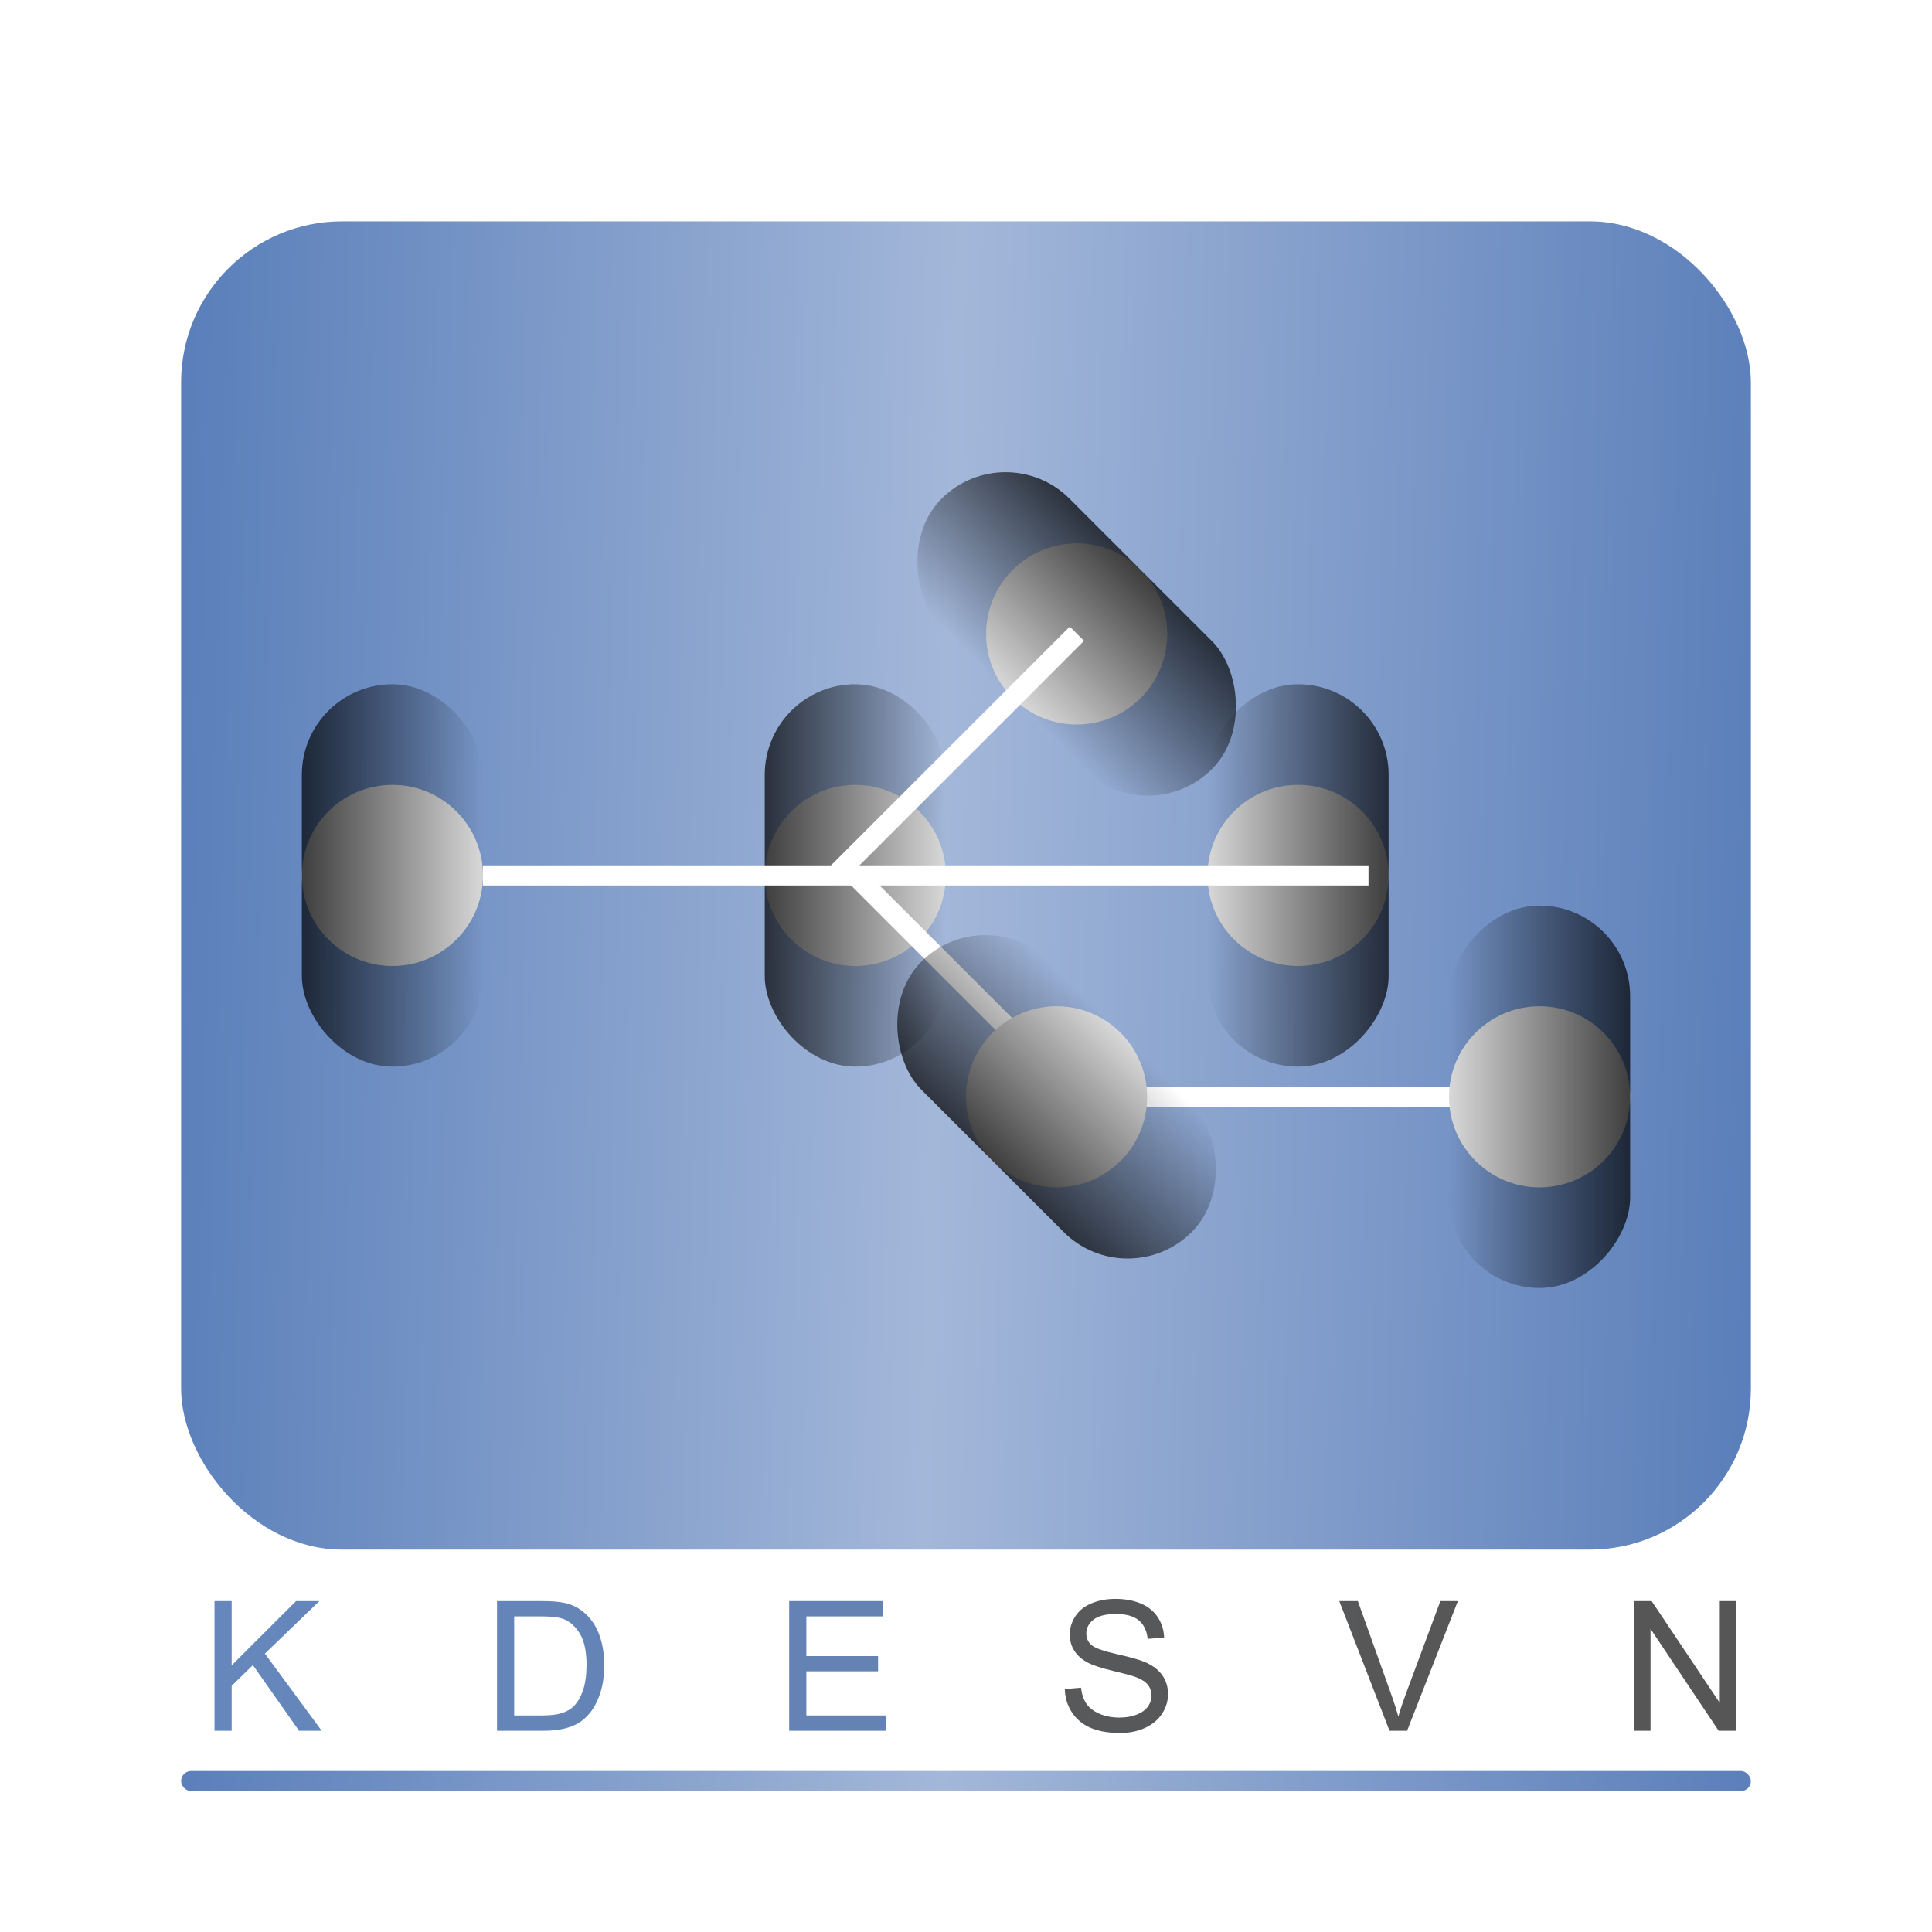 <?xml version="1.0" encoding="UTF-8"?>
<svg width="96px" height="96px" viewBox="0 0 96 96" version="1.1" xmlns="http://www.w3.org/2000/svg" xmlns:xlink="http://www.w3.org/1999/xlink">
    <!-- Generator: Sketch 62 (91390) - https://sketch.com -->
    <title>kdesvn_kdesvn</title>
    <desc>Created with Sketch.</desc>
    <defs>
        <filter x="-15.4%" y="-15.4%" width="130.8%" height="130.8%" filterUnits="objectBoundingBox" id="filter-1">
            <feOffset dx="0" dy="2" in="SourceAlpha" result="shadowOffsetOuter1"></feOffset>
            <feGaussianBlur stdDeviation="2" in="shadowOffsetOuter1" result="shadowBlurOuter1"></feGaussianBlur>
            <feComposite in="shadowBlurOuter1" in2="SourceAlpha" operator="out" result="shadowBlurOuter1"></feComposite>
            <feColorMatrix values="0 0 0 0 0   0 0 0 0 0   0 0 0 0 0  0 0 0 0.2 0" type="matrix" in="shadowBlurOuter1" result="shadowMatrixOuter1"></feColorMatrix>
            <feMerge>
                <feMergeNode in="shadowMatrixOuter1"></feMergeNode>
                <feMergeNode in="SourceGraphic"></feMergeNode>
            </feMerge>
        </filter>
        <linearGradient x1="0%" y1="47.582%" x2="100%" y2="50%" id="linearGradient-2">
            <stop stop-color="#5A7FBA" offset="0%"></stop>
            <stop stop-color="#A3B7D9" offset="48.534%"></stop>
            <stop stop-color="#5B7FBA" offset="100%"></stop>
        </linearGradient>
        <linearGradient x1="0%" y1="50%" x2="100%" y2="50%" id="linearGradient-3">
            <stop stop-color="#6587BC" offset="0%"></stop>
            <stop stop-color="#6482B2" offset="48.629%"></stop>
            <stop stop-color="#57595B" offset="49.816%"></stop>
            <stop stop-color="#575656" offset="100%"></stop>
        </linearGradient>
        <linearGradient x1="0%" y1="49.999%" x2="100%" y2="50%" id="linearGradient-4">
            <stop stop-color="#5A7FBA" offset="0%"></stop>
            <stop stop-color="#A3B7D9" offset="48.534%"></stop>
            <stop stop-color="#5B7FBA" offset="100%"></stop>
        </linearGradient>
        <linearGradient x1="-40.662%" y1="61.578%" x2="100%" y2="61.578%" id="linearGradient-5">
            <stop stop-color="#000000" offset="0%"></stop>
            <stop stop-color="#000000" stop-opacity="0" offset="100%"></stop>
        </linearGradient>
    </defs>
    <g id="kdesvn_kdesvn" stroke="none" stroke-width="1" fill="none" fill-rule="evenodd">
        <g id="编组-2" filter="url(#filter-1)" transform="translate(9, 9)">
            <rect id="矩形" fill="url(#linearGradient-2)" x="0" y="0" width="78" height="66" rx="8"></rect>
            <path d="M2.512,75 L2.512,72.768 L3.566,71.739 L5.86,75 L6.985,75 L4.164,71.168 L6.867,68.558 L5.711,68.558 L2.512,71.752 L2.512,68.558 L1.659,68.558 L1.659,75 L2.512,75 Z M18.022,75 C18.412,75 18.757,74.963 19.057,74.89 C19.357,74.817 19.614,74.709 19.826,74.567 C20.038,74.425 20.234,74.23 20.413,73.983 C20.591,73.735 20.738,73.422 20.852,73.044 C20.966,72.667 21.023,72.233 21.023,71.744 C21.023,71.169 20.939,70.659 20.771,70.212 C20.602,69.765 20.348,69.398 20.008,69.111 C19.748,68.889 19.433,68.735 19.063,68.65 C18.8,68.588 18.417,68.558 17.917,68.558 L17.917,68.558 L15.697,68.558 L15.697,75 L18.022,75 Z M17.925,74.24 L16.55,74.24 L16.55,69.318 L17.903,69.318 C18.41,69.318 18.778,69.362 19.006,69.45 C19.323,69.573 19.592,69.815 19.813,70.177 C20.034,70.539 20.145,71.057 20.145,71.73 C20.145,72.217 20.088,72.631 19.975,72.972 C19.863,73.313 19.705,73.585 19.503,73.787 C19.359,73.931 19.167,74.042 18.925,74.121 C18.683,74.2 18.35,74.24 17.925,74.24 L17.925,74.24 Z M35.022,75 L35.022,74.24 L31.067,74.24 L31.067,72.047 L34.631,72.047 L34.631,71.291 L31.067,71.291 L31.067,69.318 L34.873,69.318 L34.873,68.558 L30.214,68.558 L30.214,75 L35.022,75 Z M46.656,75.11 C47.116,75.11 47.53,75.026 47.898,74.857 C48.265,74.689 48.547,74.453 48.744,74.15 C48.94,73.846 49.038,73.523 49.038,73.181 C49.038,72.835 48.949,72.53 48.77,72.264 C48.591,71.999 48.314,71.78 47.939,71.607 C47.682,71.49 47.206,71.353 46.513,71.197 C45.821,71.04 45.392,70.887 45.228,70.737 C45.061,70.588 44.978,70.397 44.978,70.166 C44.978,69.899 45.095,69.672 45.331,69.483 C45.567,69.294 45.943,69.199 46.458,69.199 C46.954,69.199 47.328,69.303 47.581,69.511 C47.835,69.719 47.983,70.027 48.027,70.434 L48.027,70.434 L48.845,70.373 C48.83,69.995 48.725,69.656 48.528,69.357 C48.332,69.059 48.052,68.832 47.687,68.678 C47.322,68.525 46.901,68.448 46.423,68.448 C45.99,68.448 45.596,68.521 45.241,68.667 C44.887,68.814 44.617,69.029 44.433,69.311 C44.248,69.594 44.156,69.898 44.156,70.223 C44.156,70.519 44.231,70.786 44.382,71.025 C44.533,71.264 44.762,71.464 45.07,71.625 C45.307,71.751 45.722,71.885 46.313,72.027 C46.905,72.169 47.288,72.274 47.46,72.341 C47.73,72.444 47.923,72.571 48.041,72.721 C48.158,72.872 48.216,73.049 48.216,73.251 C48.216,73.45 48.156,73.634 48.034,73.802 C47.912,73.971 47.727,74.104 47.478,74.2 C47.229,74.297 46.942,74.345 46.617,74.345 C46.25,74.345 45.921,74.281 45.628,74.154 C45.335,74.027 45.119,73.86 44.98,73.653 C44.841,73.447 44.752,73.182 44.714,72.86 L44.714,72.86 L43.91,72.93 C43.921,73.361 44.039,73.747 44.263,74.088 C44.488,74.429 44.797,74.685 45.191,74.855 C45.585,75.025 46.073,75.11 46.656,75.11 Z M60.918,75 L63.441,68.558 L62.571,68.558 L60.831,73.238 C60.699,73.589 60.583,73.941 60.483,74.292 C60.393,73.964 60.28,73.613 60.145,73.238 L60.145,73.238 L58.471,68.558 L57.548,68.558 L60.044,75 L60.918,75 Z M73.014,75 L73.014,69.938 L76.398,75 L77.272,75 L77.272,68.558 L76.455,68.558 L76.455,73.616 L73.071,68.558 L72.197,68.558 L72.197,75 L73.014,75 Z" id="KDESVN" fill="url(#linearGradient-3)" fill-rule="nonzero"></path>
            <rect id="矩形" fill="url(#linearGradient-4)" x="0" y="77" width="78" height="1" rx="0.5"></rect>
            <g id="编组" transform="translate(6, 23)">
                <circle id="椭圆形" fill="#D8D8D8" cx="4.5" cy="9.5" r="4.5"></circle>
                <rect id="矩形" fill="url(#linearGradient-5)" x="0" y="0" width="9" height="19" rx="4.5"></rect>
            </g>
            <g id="编组备份" transform="translate(29, 23)">
                <circle id="椭圆形" fill="#D8D8D8" cx="4.5" cy="9.5" r="4.5"></circle>
                <rect id="矩形" fill="url(#linearGradient-5)" x="0" y="0" width="9" height="19" rx="4.5"></rect>
            </g>
            <g id="编组备份-2" transform="translate(55.5, 32.5) scale(-1, 1) translate(-55.5, -32.5) translate(51, 23)">
                <circle id="椭圆形" fill="#D8D8D8" cx="4.5" cy="9.5" r="4.5"></circle>
                <rect id="矩形" fill="url(#linearGradient-5)" x="0" y="0" width="9" height="19" rx="4.5"></rect>
            </g>
            <g id="编组备份-3" transform="translate(44.5, 20.5) scale(-1, 1) rotate(-315) translate(-44.5, -20.5) translate(40, 11)">
                <circle id="椭圆形" fill="#D8D8D8" cx="4.5" cy="9.5" r="4.5"></circle>
                <rect id="矩形" fill="url(#linearGradient-5)" x="0" y="0" width="9" height="19" rx="4.5"></rect>
            </g>
            <rect id="矩形" fill="#FFFFFF" x="15" y="32" width="44" height="1"></rect>
            <rect id="矩形备份" fill="#FFFFFF" transform="translate(38.5, 26.5) rotate(-45) translate(-38.5, -26.5) " x="30" y="26" width="17" height="1"></rect>
            <rect id="矩形备份-2" fill="#FFFFFF" transform="translate(39.5, 38.5) scale(1, -1) rotate(-45) translate(-39.5, -38.5) " x="31" y="38" width="17" height="1"></rect>
            <rect id="矩形备份-3" fill="#FFFFFF" transform="translate(55.5, 43.5) scale(1, -1) translate(-55.5, -43.5) " x="47" y="43" width="17" height="1"></rect>
            <g id="编组备份-4" transform="translate(43.5, 43.5) scale(-1, 1) rotate(-135) translate(-43.5, -43.5) translate(39, 34)">
                <circle id="椭圆形" fill="#D8D8D8" cx="4.5" cy="9.5" r="4.5"></circle>
                <rect id="矩形" fill="url(#linearGradient-5)" x="0" y="0" width="9" height="19" rx="4.5"></rect>
            </g>
            <g id="编组备份-5" transform="translate(67.5, 43.5) scale(-1, 1) translate(-67.5, -43.5) translate(63, 34)">
                <circle id="椭圆形" fill="#D8D8D8" cx="4.5" cy="9.5" r="4.5"></circle>
                <rect id="矩形" fill="url(#linearGradient-5)" x="0" y="0" width="9" height="19" rx="4.5"></rect>
            </g>
        </g>
    </g>
</svg>